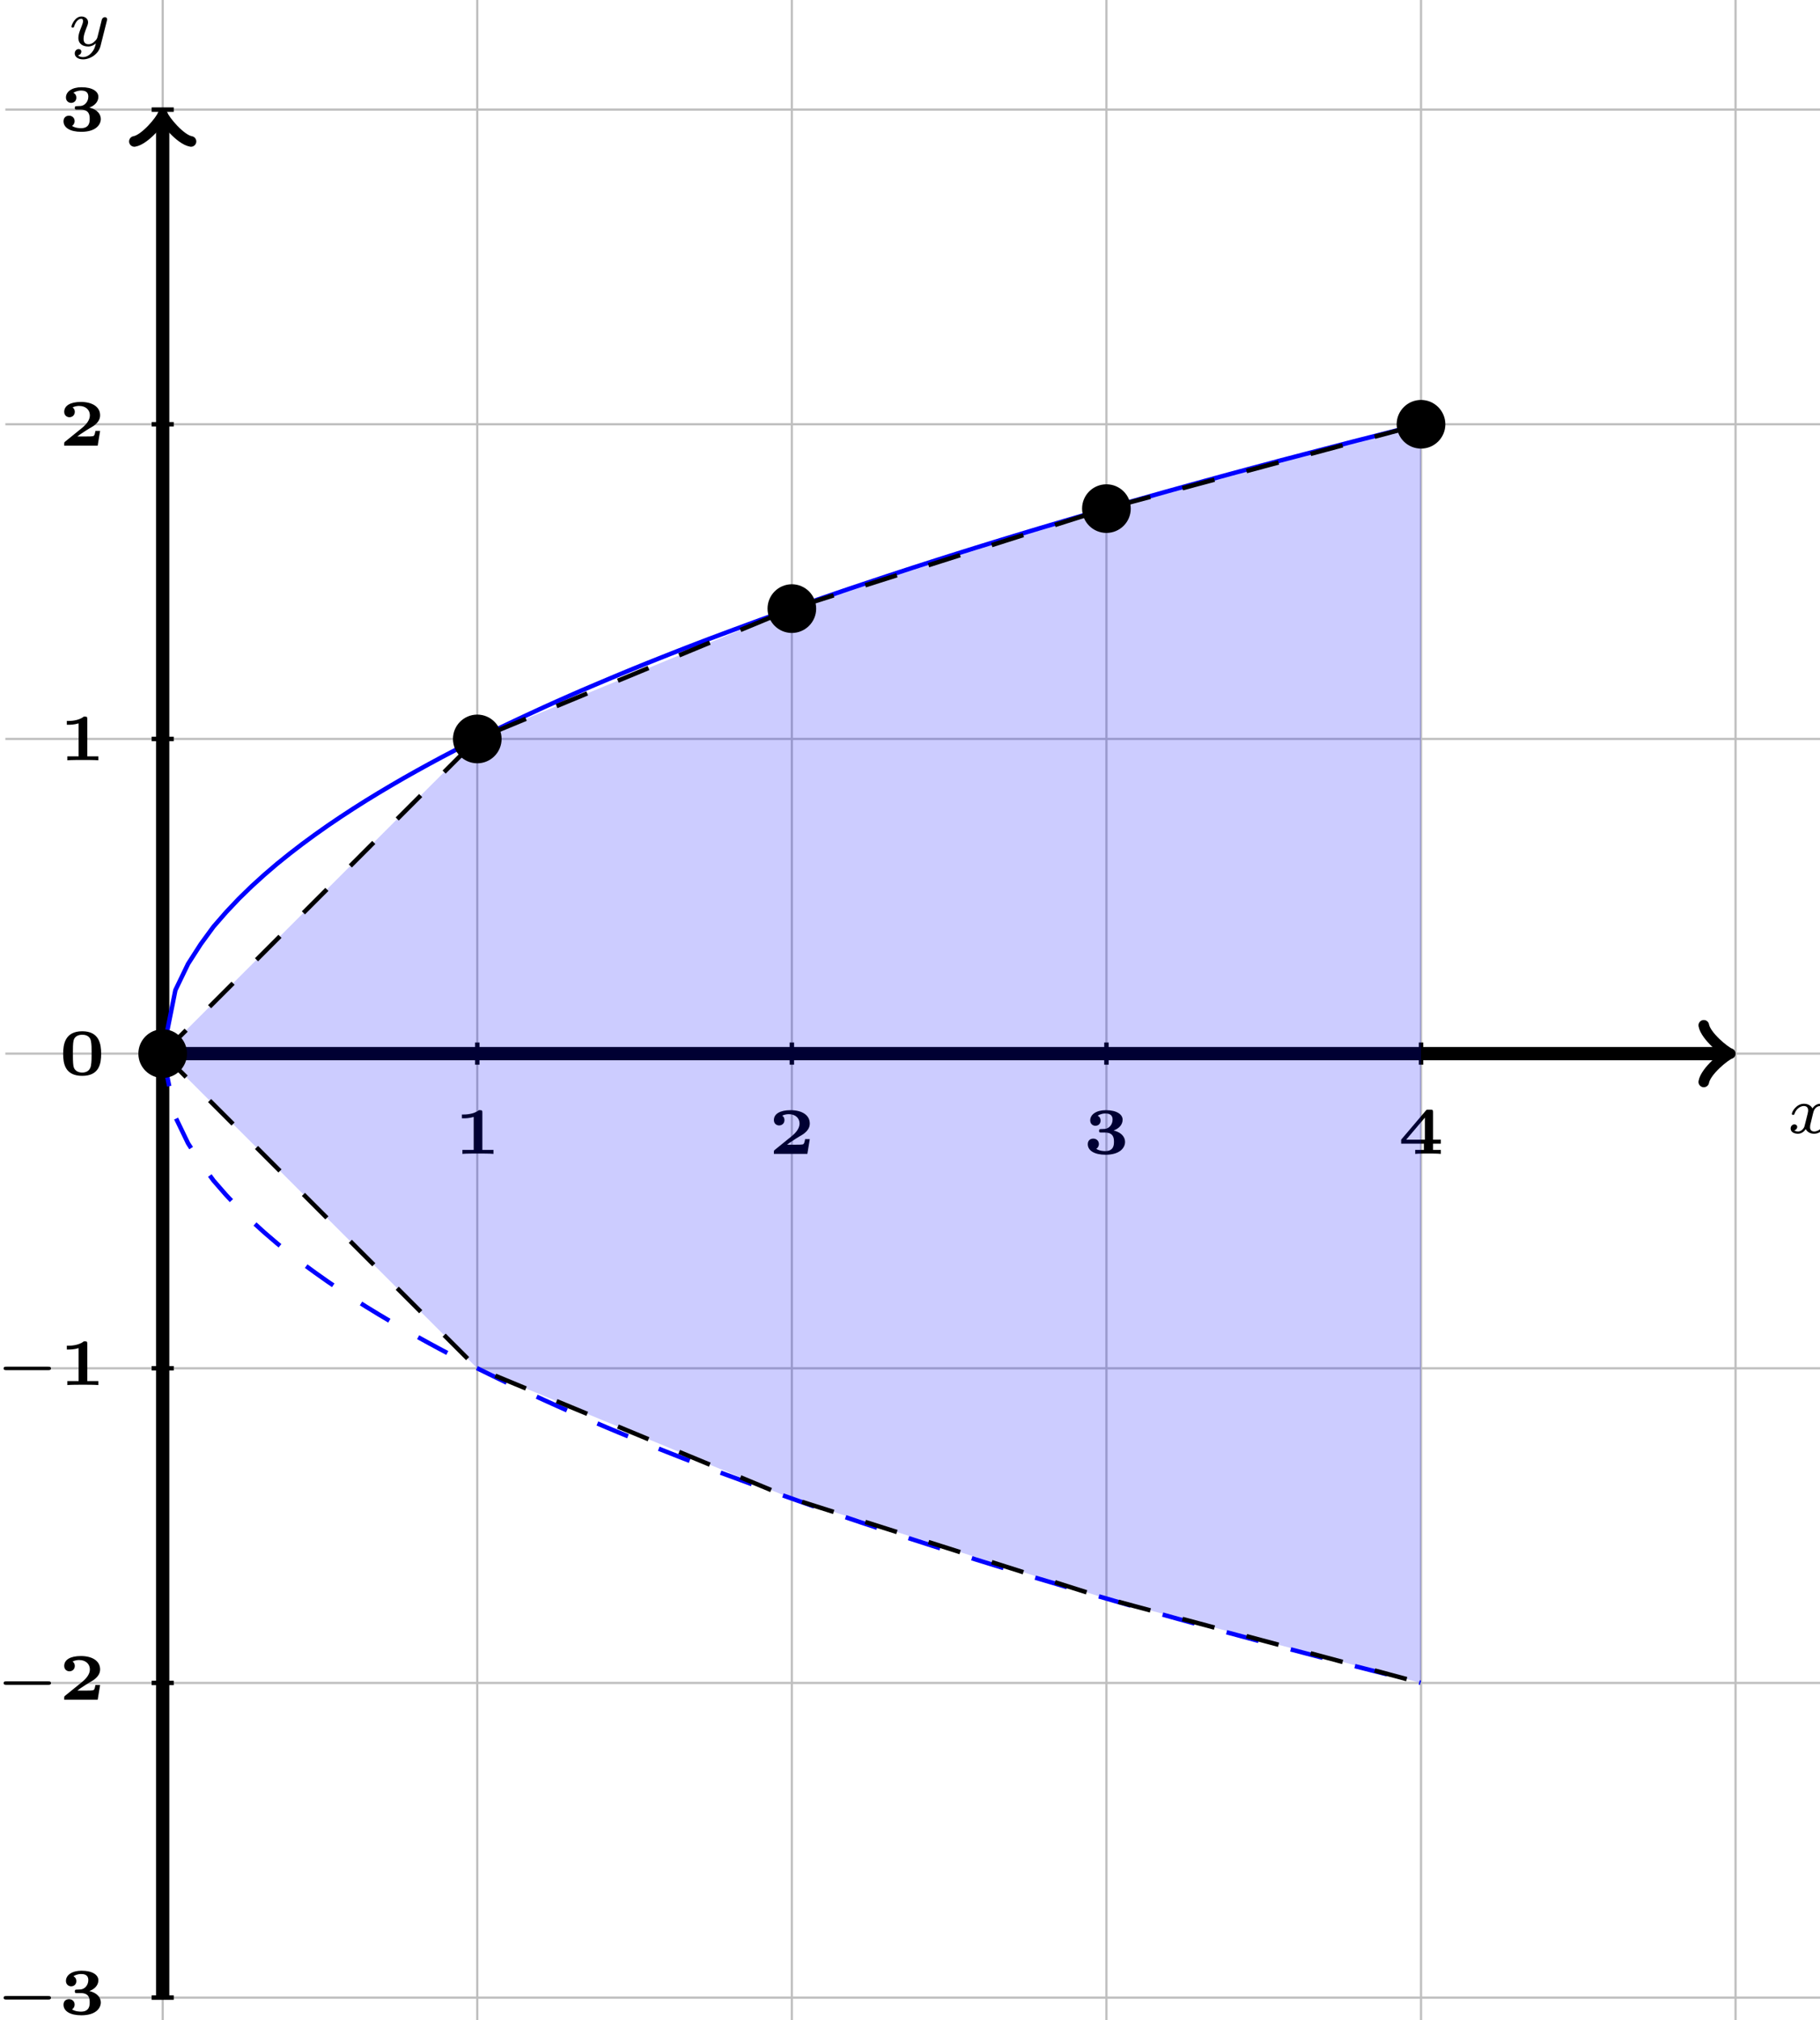 <?xml version="1.0" encoding="UTF-8"?>
<svg xmlns="http://www.w3.org/2000/svg" xmlns:xlink="http://www.w3.org/1999/xlink" width="164pt" height="182pt" viewBox="0 0 164 182" version="1.1">
<defs>
<g>
<symbol overflow="visible" id="glyph0-0">
<path style="stroke:none;" d=""/>
</symbol>
<symbol overflow="visible" id="glyph0-1">
<path style="stroke:none;" d="M 3.375 -2.359 C 3.156 -2.297 3.109 -2.125 3.109 -2.031 C 3.109 -1.844 3.266 -1.797 3.344 -1.797 C 3.531 -1.797 3.703 -1.938 3.703 -2.172 C 3.703 -2.5 3.344 -2.641 3.047 -2.641 C 2.641 -2.641 2.406 -2.328 2.344 -2.219 C 2.266 -2.375 2.031 -2.641 1.578 -2.641 C 0.891 -2.641 0.484 -1.922 0.484 -1.719 C 0.484 -1.688 0.516 -1.641 0.594 -1.641 C 0.688 -1.641 0.703 -1.672 0.719 -1.719 C 0.875 -2.203 1.281 -2.438 1.562 -2.438 C 1.859 -2.438 1.953 -2.25 1.953 -2.047 C 1.953 -1.984 1.953 -1.922 1.906 -1.734 C 1.766 -1.188 1.641 -0.641 1.609 -0.562 C 1.516 -0.344 1.297 -0.141 1.047 -0.141 C 1.016 -0.141 0.844 -0.141 0.703 -0.234 C 0.938 -0.312 0.969 -0.5 0.969 -0.547 C 0.969 -0.703 0.844 -0.781 0.719 -0.781 C 0.562 -0.781 0.375 -0.656 0.375 -0.406 C 0.375 -0.062 0.75 0.062 1.031 0.062 C 1.375 0.062 1.625 -0.172 1.734 -0.359 C 1.859 -0.109 2.141 0.062 2.484 0.062 C 3.188 0.062 3.578 -0.672 3.578 -0.859 C 3.578 -0.875 3.578 -0.953 3.469 -0.953 C 3.391 -0.953 3.375 -0.906 3.359 -0.844 C 3.188 -0.328 2.766 -0.141 2.5 -0.141 C 2.281 -0.141 2.125 -0.266 2.125 -0.516 C 2.125 -0.641 2.141 -0.766 2.203 -0.969 L 2.391 -1.75 C 2.453 -1.984 2.484 -2.094 2.609 -2.234 C 2.688 -2.328 2.844 -2.438 3.031 -2.438 C 3.062 -2.438 3.234 -2.438 3.375 -2.359 Z M 3.375 -2.359 "/>
</symbol>
<symbol overflow="visible" id="glyph0-2">
<path style="stroke:none;" d="M 3.562 -2.297 C 3.578 -2.344 3.578 -2.359 3.578 -2.375 C 3.578 -2.453 3.531 -2.578 3.375 -2.578 C 3.266 -2.578 3.172 -2.516 3.125 -2.422 C 3.094 -2.391 3.062 -2.203 3.031 -2.094 L 2.719 -0.844 C 2.672 -0.672 2.656 -0.578 2.406 -0.359 C 2.344 -0.297 2.156 -0.141 1.891 -0.141 C 1.453 -0.141 1.453 -0.531 1.453 -0.641 C 1.453 -0.891 1.531 -1.172 1.797 -1.828 C 1.844 -1.969 1.859 -2.016 1.859 -2.125 C 1.859 -2.453 1.562 -2.641 1.266 -2.641 C 0.656 -2.641 0.359 -1.844 0.359 -1.719 C 0.359 -1.688 0.391 -1.641 0.469 -1.641 C 0.562 -1.641 0.578 -1.672 0.594 -1.719 C 0.766 -2.297 1.078 -2.438 1.25 -2.438 C 1.359 -2.438 1.406 -2.359 1.406 -2.219 C 1.406 -2.094 1.328 -1.891 1.266 -1.734 C 1.047 -1.203 0.984 -0.938 0.984 -0.719 C 0.984 -0.156 1.406 0.062 1.875 0.062 C 1.953 0.062 2.234 0.062 2.562 -0.219 C 2.484 0.109 2.422 0.344 2.141 0.656 C 2.031 0.781 1.766 1.016 1.406 1.016 C 1.344 1.016 1.094 1.016 0.953 0.859 C 1.219 0.812 1.25 0.578 1.25 0.531 C 1.25 0.359 1.125 0.297 1 0.297 C 0.859 0.297 0.656 0.422 0.656 0.688 C 0.656 0.984 0.938 1.219 1.406 1.219 C 2.047 1.219 2.812 0.75 2.984 0 Z M 3.562 -2.297 "/>
</symbol>
<symbol overflow="visible" id="glyph1-0">
<path style="stroke:none;" d=""/>
</symbol>
<symbol overflow="visible" id="glyph1-1">
<path style="stroke:none;" d="M 2.531 -3.719 C 2.531 -3.906 2.5 -3.938 2.328 -3.938 L 2.219 -3.938 C 1.734 -3.547 0.969 -3.547 0.844 -3.547 L 0.688 -3.547 L 0.688 -3.203 L 0.844 -3.203 C 0.969 -3.203 1.344 -3.203 1.75 -3.328 L 1.75 -0.359 L 0.734 -0.359 L 0.734 0 C 1.047 -0.031 1.797 -0.031 2.141 -0.031 C 2.469 -0.031 3.234 -0.031 3.531 0 L 3.531 -0.359 L 2.531 -0.359 Z M 2.531 -3.719 "/>
</symbol>
<symbol overflow="visible" id="glyph1-2">
<path style="stroke:none;" d="M 3.688 -1.328 L 3.266 -1.328 C 3.25 -1.25 3.203 -0.875 3.062 -0.859 C 2.938 -0.828 2.656 -0.828 2.453 -0.828 L 1.641 -0.828 C 1.688 -0.875 1.844 -0.969 1.891 -1.016 C 2.891 -1.688 2.781 -1.562 3.125 -1.797 C 3.453 -2.047 3.688 -2.328 3.688 -2.734 C 3.688 -3.484 3 -3.938 1.953 -3.938 C 1.016 -3.938 0.453 -3.609 0.453 -3.047 C 0.453 -2.688 0.734 -2.562 0.922 -2.562 C 1.156 -2.562 1.406 -2.719 1.406 -3.047 C 1.406 -3.188 1.359 -3.344 1.203 -3.438 C 1.453 -3.578 1.734 -3.578 1.797 -3.578 C 2.391 -3.578 2.766 -3.219 2.766 -2.734 C 2.766 -2.266 2.391 -1.859 2.016 -1.562 L 0.531 -0.359 C 0.453 -0.297 0.453 -0.266 0.453 -0.156 L 0.453 0 L 3.469 0 Z M 3.688 -1.328 "/>
</symbol>
<symbol overflow="visible" id="glyph1-3">
<path style="stroke:none;" d="M 1.578 -2.234 C 1.453 -2.234 1.406 -2.203 1.406 -2.078 C 1.406 -1.922 1.484 -1.922 1.609 -1.922 L 1.953 -1.922 C 2.734 -1.922 2.75 -1.375 2.75 -1.078 C 2.75 -0.828 2.734 -0.25 1.969 -0.25 C 1.875 -0.25 1.469 -0.25 1.156 -0.453 C 1.266 -0.516 1.391 -0.672 1.391 -0.891 C 1.391 -1.172 1.172 -1.375 0.891 -1.375 C 0.609 -1.375 0.391 -1.203 0.391 -0.875 C 0.391 -0.297 0.984 0.078 2 0.078 C 3.297 0.078 3.75 -0.562 3.75 -1.078 C 3.75 -1.469 3.484 -1.922 2.719 -2.109 C 3.125 -2.25 3.531 -2.578 3.531 -3.078 C 3.531 -3.547 3.016 -3.938 2.016 -3.938 C 1.156 -3.938 0.609 -3.547 0.609 -3.016 C 0.609 -2.688 0.859 -2.531 1.078 -2.531 C 1.328 -2.531 1.547 -2.703 1.547 -3 C 1.547 -3.297 1.328 -3.422 1.281 -3.438 C 1.375 -3.5 1.625 -3.641 1.984 -3.641 C 2.516 -3.641 2.625 -3.359 2.625 -3.094 C 2.625 -2.609 2.281 -2.281 1.938 -2.25 Z M 1.578 -2.234 "/>
</symbol>
<symbol overflow="visible" id="glyph1-4">
<path style="stroke:none;" d="M 3.859 -0.922 L 3.859 -1.281 L 3.156 -1.281 L 3.156 -3.766 C 3.156 -3.938 3.125 -3.984 2.938 -3.984 L 2.719 -3.984 C 2.562 -3.984 2.562 -3.969 2.484 -3.875 L 0.281 -1.281 L 0.281 -0.922 L 2.328 -0.922 L 2.328 -0.359 L 1.547 -0.359 L 1.547 0 C 1.844 -0.031 2.422 -0.031 2.734 -0.031 C 3.078 -0.031 3.531 -0.031 3.859 0 L 3.859 -0.359 L 3.156 -0.359 L 3.156 -0.922 Z M 2.422 -3.266 L 2.422 -1.281 L 0.734 -1.281 Z M 2.422 -3.266 "/>
</symbol>
<symbol overflow="visible" id="glyph1-5">
<path style="stroke:none;" d="M 3.781 -1.906 C 3.781 -2.766 3.625 -3.938 2.078 -3.938 C 0.516 -3.938 0.359 -2.75 0.359 -1.906 C 0.359 -1.047 0.516 0.078 2.078 0.078 C 3.625 0.078 3.781 -1.047 3.781 -1.906 Z M 2.078 -0.219 C 1.859 -0.219 1.375 -0.281 1.281 -0.828 C 1.234 -1.156 1.234 -1.578 1.234 -1.984 C 1.234 -2.359 1.234 -2.828 1.297 -3.109 C 1.406 -3.547 1.828 -3.625 2.078 -3.625 C 2.281 -3.625 2.766 -3.578 2.859 -3.062 C 2.922 -2.766 2.922 -2.375 2.922 -1.984 C 2.922 -1.609 2.922 -1.156 2.859 -0.828 C 2.75 -0.281 2.297 -0.219 2.078 -0.219 Z M 2.078 -0.219 "/>
</symbol>
<symbol overflow="visible" id="glyph2-0">
<path style="stroke:none;" d=""/>
</symbol>
<symbol overflow="visible" id="glyph2-1">
<path style="stroke:none;" d="M 4.766 -1.344 C 4.859 -1.344 5.016 -1.344 5.016 -1.5 C 5.016 -1.656 4.859 -1.656 4.766 -1.656 L 1 -1.656 C 0.891 -1.656 0.75 -1.656 0.75 -1.5 C 0.75 -1.344 0.891 -1.344 1 -1.344 Z M 4.766 -1.344 "/>
</symbol>
</g>
</defs>
<g id="surface1">
<path style="fill:none;stroke-width:0.199;stroke-linecap:butt;stroke-linejoin:miter;stroke:rgb(75%,75%,75%);stroke-opacity:1;stroke-miterlimit:10;" d="M -14.175 -85.04 L 155.908 -85.04 M -14.175 -56.694 L 155.908 -56.694 M -14.175 -28.348 L 155.908 -28.348 M -14.175 -0.002 L 155.908 -0.002 M -14.175 28.348 L 155.908 28.348 M -14.175 56.695 L 155.908 56.695 M -14.175 85.041 L 155.908 85.041 M 0.001 -99.216 L 0.001 99.212 M 28.348 -99.216 L 28.348 99.212 M 56.695 -99.216 L 56.695 99.212 M 85.042 -99.216 L 85.042 99.212 M 113.389 -99.216 L 113.389 99.212 M 141.732 -99.216 L 141.732 99.212 " transform="matrix(1,0,0,-1,14.659,94.916)"/>
<path style="fill:none;stroke-width:1.196;stroke-linecap:butt;stroke-linejoin:miter;stroke:rgb(0%,0%,0%);stroke-opacity:1;stroke-miterlimit:10;" d="M 0.001 -0.002 L 140.779 -0.002 " transform="matrix(1,0,0,-1,14.659,94.916)"/>
<path style="fill:none;stroke-width:0.956;stroke-linecap:round;stroke-linejoin:round;stroke:rgb(0%,0%,0%);stroke-opacity:1;stroke-miterlimit:10;" d="M -1.912 2.549 C -1.752 1.596 0.002 0.158 0.478 -0.002 C 0.002 -0.158 -1.752 -1.595 -1.912 -2.552 " transform="matrix(1,0,0,-1,155.44,94.916)"/>
<g style="fill:rgb(0%,0%,0%);fill-opacity:1;">
  <use xlink:href="#glyph0-1" x="160.978" y="102.073"/>
</g>
<path style="fill:none;stroke-width:1.196;stroke-linecap:butt;stroke-linejoin:miter;stroke:rgb(0%,0%,0%);stroke-opacity:1;stroke-miterlimit:10;" d="M 0.001 -85.04 L 0.001 84.084 " transform="matrix(1,0,0,-1,14.659,94.916)"/>
<path style="fill:none;stroke-width:0.956;stroke-linecap:round;stroke-linejoin:round;stroke:rgb(0%,0%,0%);stroke-opacity:1;stroke-miterlimit:10;" d="M -1.914 2.55 C -1.754 1.593 -0 0.159 0.476 -0.001 C -0 -0.161 -1.754 -1.594 -1.914 -2.551 " transform="matrix(0,-1,-1,0,14.659,10.828)"/>
<g style="fill:rgb(0%,0%,0%);fill-opacity:1;">
  <use xlink:href="#glyph0-2" x="6.078" y="4.127"/>
</g>
<path style="fill:none;stroke-width:0.399;stroke-linecap:butt;stroke-linejoin:miter;stroke:rgb(0%,0%,0%);stroke-opacity:1;stroke-miterlimit:10;" d="M 28.348 0.998 L 28.348 -0.998 " transform="matrix(1,0,0,-1,14.659,94.916)"/>
<g style="fill:rgb(0%,0%,0%);fill-opacity:1;">
  <use xlink:href="#glyph1-1" x="40.934" y="103.949"/>
</g>
<path style="fill:none;stroke-width:0.399;stroke-linecap:butt;stroke-linejoin:miter;stroke:rgb(0%,0%,0%);stroke-opacity:1;stroke-miterlimit:10;" d="M 56.695 0.998 L 56.695 -0.998 " transform="matrix(1,0,0,-1,14.659,94.916)"/>
<g style="fill:rgb(0%,0%,0%);fill-opacity:1;">
  <use xlink:href="#glyph1-2" x="69.282" y="103.949"/>
</g>
<path style="fill:none;stroke-width:0.399;stroke-linecap:butt;stroke-linejoin:miter;stroke:rgb(0%,0%,0%);stroke-opacity:1;stroke-miterlimit:10;" d="M 85.042 0.998 L 85.042 -0.998 " transform="matrix(1,0,0,-1,14.659,94.916)"/>
<g style="fill:rgb(0%,0%,0%);fill-opacity:1;">
  <use xlink:href="#glyph1-3" x="97.629" y="103.949"/>
</g>
<path style="fill:none;stroke-width:0.399;stroke-linecap:butt;stroke-linejoin:miter;stroke:rgb(0%,0%,0%);stroke-opacity:1;stroke-miterlimit:10;" d="M 113.389 0.998 L 113.389 -0.998 " transform="matrix(1,0,0,-1,14.659,94.916)"/>
<g style="fill:rgb(0%,0%,0%);fill-opacity:1;">
  <use xlink:href="#glyph1-4" x="125.976" y="103.949"/>
</g>
<path style="fill:none;stroke-width:0.399;stroke-linecap:butt;stroke-linejoin:miter;stroke:rgb(0%,0%,0%);stroke-opacity:1;stroke-miterlimit:10;" d="M 0.997 -85.04 L -0.995 -85.04 " transform="matrix(1,0,0,-1,14.659,94.916)"/>
<g style="fill:rgb(0%,0%,0%);fill-opacity:1;">
  <use xlink:href="#glyph2-1" x="-0.423" y="181.472"/>
</g>
<g style="fill:rgb(0%,0%,0%);fill-opacity:1;">
  <use xlink:href="#glyph1-3" x="5.333" y="181.472"/>
</g>
<path style="fill:none;stroke-width:0.399;stroke-linecap:butt;stroke-linejoin:miter;stroke:rgb(0%,0%,0%);stroke-opacity:1;stroke-miterlimit:10;" d="M 0.997 -56.694 L -0.995 -56.694 " transform="matrix(1,0,0,-1,14.659,94.916)"/>
<g style="fill:rgb(0%,0%,0%);fill-opacity:1;">
  <use xlink:href="#glyph2-1" x="-0.423" y="153.124"/>
</g>
<g style="fill:rgb(0%,0%,0%);fill-opacity:1;">
  <use xlink:href="#glyph1-2" x="5.333" y="153.124"/>
</g>
<path style="fill:none;stroke-width:0.399;stroke-linecap:butt;stroke-linejoin:miter;stroke:rgb(0%,0%,0%);stroke-opacity:1;stroke-miterlimit:10;" d="M 0.997 -28.348 L -0.995 -28.348 " transform="matrix(1,0,0,-1,14.659,94.916)"/>
<g style="fill:rgb(0%,0%,0%);fill-opacity:1;">
  <use xlink:href="#glyph2-1" x="-0.423" y="124.776"/>
</g>
<g style="fill:rgb(0%,0%,0%);fill-opacity:1;">
  <use xlink:href="#glyph1-1" x="5.333" y="124.776"/>
</g>
<path style="fill:none;stroke-width:0.399;stroke-linecap:butt;stroke-linejoin:miter;stroke:rgb(0%,0%,0%);stroke-opacity:1;stroke-miterlimit:10;" d="M 0.997 -0.002 L -0.995 -0.002 " transform="matrix(1,0,0,-1,14.659,94.916)"/>
<g style="fill:rgb(0%,0%,0%);fill-opacity:1;">
  <use xlink:href="#glyph1-5" x="5.333" y="96.842"/>
</g>
<path style="fill:none;stroke-width:0.399;stroke-linecap:butt;stroke-linejoin:miter;stroke:rgb(0%,0%,0%);stroke-opacity:1;stroke-miterlimit:10;" d="M 0.997 28.348 L -0.995 28.348 " transform="matrix(1,0,0,-1,14.659,94.916)"/>
<g style="fill:rgb(0%,0%,0%);fill-opacity:1;">
  <use xlink:href="#glyph1-1" x="5.333" y="68.494"/>
</g>
<path style="fill:none;stroke-width:0.399;stroke-linecap:butt;stroke-linejoin:miter;stroke:rgb(0%,0%,0%);stroke-opacity:1;stroke-miterlimit:10;" d="M 0.997 56.695 L -0.995 56.695 " transform="matrix(1,0,0,-1,14.659,94.916)"/>
<g style="fill:rgb(0%,0%,0%);fill-opacity:1;">
  <use xlink:href="#glyph1-2" x="5.333" y="40.147"/>
</g>
<path style="fill:none;stroke-width:0.399;stroke-linecap:butt;stroke-linejoin:miter;stroke:rgb(0%,0%,0%);stroke-opacity:1;stroke-miterlimit:10;" d="M 0.997 85.041 L -0.995 85.041 " transform="matrix(1,0,0,-1,14.659,94.916)"/>
<g style="fill:rgb(0%,0%,0%);fill-opacity:1;">
  <use xlink:href="#glyph1-3" x="5.333" y="11.798"/>
</g>
<path style="fill:none;stroke-width:0.399;stroke-linecap:butt;stroke-linejoin:miter;stroke:rgb(0%,0%,100%);stroke-opacity:1;stroke-miterlimit:10;" d="M 0.001 -0.002 L 1.145 5.717 L 2.29 8.088 L 3.434 9.869 L 4.579 11.435 L 5.723 12.748 L 6.868 13.959 L 8.016 15.076 L 9.161 16.115 L 10.305 17.095 L 11.45 18.017 L 12.594 18.896 L 13.739 19.736 L 14.883 20.544 L 16.028 21.318 L 17.172 22.067 L 18.321 22.794 L 19.465 23.493 L 20.61 24.173 L 21.754 24.837 L 22.899 25.481 L 24.043 26.11 L 25.188 26.727 L 26.332 27.325 L 27.477 27.915 L 28.621 28.485 L 29.77 29.048 L 30.914 29.602 L 32.059 30.145 L 33.203 30.676 L 34.348 31.204 L 35.492 31.719 L 36.637 32.227 L 37.781 32.727 L 38.926 33.215 L 40.074 33.7 L 41.219 34.18 L 42.363 34.653 L 43.508 35.118 L 44.652 35.575 L 45.797 36.028 L 46.941 36.477 L 48.086 36.918 L 49.23 37.356 L 50.379 37.785 L 51.523 38.211 L 53.812 39.055 L 56.101 39.875 L 57.246 40.281 L 58.39 40.684 L 59.535 41.078 L 60.683 41.473 L 61.828 41.863 L 64.117 42.629 L 65.261 43.008 L 67.55 43.758 L 69.839 44.492 L 70.984 44.855 L 72.132 45.215 L 73.277 45.574 L 74.421 45.926 L 75.566 46.281 L 77.855 46.976 L 78.999 47.32 L 81.288 48 L 82.437 48.336 L 83.581 48.672 L 85.87 49.336 L 87.015 49.66 L 88.159 49.988 L 89.304 50.308 L 90.448 50.632 L 91.593 50.949 L 92.741 51.269 L 93.886 51.586 L 96.175 52.211 L 98.464 52.828 L 99.608 53.132 L 100.753 53.441 L 101.897 53.738 L 103.042 54.039 L 104.19 54.339 L 107.624 55.23 L 108.768 55.519 L 111.057 56.105 L 112.202 56.39 L 113.346 56.679 " transform="matrix(1,0,0,-1,14.659,94.916)"/>
<path style="fill:none;stroke-width:0.399;stroke-linecap:butt;stroke-linejoin:miter;stroke:rgb(0%,0%,100%);stroke-opacity:1;stroke-dasharray:2.989,2.989;stroke-miterlimit:10;" d="M 0.001 -0.002 L 1.145 -5.716 L 2.29 -8.087 L 3.434 -9.868 L 4.579 -11.435 L 5.723 -12.747 L 6.868 -13.958 L 8.016 -15.075 L 9.161 -16.114 L 10.305 -17.095 L 11.45 -18.02 L 12.594 -18.899 L 13.739 -19.735 L 14.883 -20.544 L 16.028 -21.317 L 17.172 -22.067 L 18.321 -22.794 L 19.465 -23.493 L 20.61 -24.172 L 21.754 -24.836 L 22.899 -25.481 L 24.043 -26.11 L 25.188 -26.727 L 26.332 -27.325 L 27.477 -27.914 L 28.621 -28.485 L 29.77 -29.047 L 30.914 -29.602 L 32.059 -30.145 L 33.203 -30.676 L 34.348 -31.203 L 35.492 -31.719 L 36.637 -32.227 L 37.781 -32.727 L 38.926 -33.215 L 40.074 -33.703 L 41.219 -34.18 L 42.363 -34.652 L 43.508 -35.117 L 44.652 -35.574 L 45.797 -36.027 L 46.941 -36.476 L 48.086 -36.918 L 49.23 -37.355 L 50.379 -37.789 L 53.812 -39.054 L 56.101 -39.875 L 57.246 -40.281 L 58.39 -40.683 L 59.535 -41.078 L 60.683 -41.472 L 61.828 -41.863 L 62.972 -42.25 L 65.261 -43.007 L 67.55 -43.757 L 69.839 -44.492 L 70.984 -44.855 L 72.132 -45.214 L 73.277 -45.574 L 74.421 -45.929 L 75.566 -46.281 L 77.855 -46.976 L 78.999 -47.32 L 80.144 -47.659 L 81.288 -48.003 L 82.437 -48.339 L 85.87 -49.335 L 87.015 -49.663 L 88.159 -49.988 L 89.304 -50.308 L 90.448 -50.632 L 91.593 -50.952 L 92.741 -51.269 L 93.886 -51.585 L 96.175 -52.21 L 98.464 -52.827 L 99.608 -53.132 L 100.753 -53.44 L 101.897 -53.737 L 103.042 -54.038 L 104.19 -54.339 L 107.624 -55.229 L 108.768 -55.522 L 109.913 -55.811 L 111.057 -56.104 L 112.202 -56.39 L 113.346 -56.679 " transform="matrix(1,0,0,-1,14.659,94.916)"/>
<path style=" stroke:none;fill-rule:nonzero;fill:rgb(0%,0%,100%);fill-opacity:0.2;" d="M 14.66 94.918 L 43.008 66.566 L 71.355 54.828 L 99.703 45.816 L 128.051 38.219 L 128.051 151.613 L 99.703 144.016 L 71.355 135.008 L 43.008 123.266 L 14.66 94.918 "/>
<path style="fill:none;stroke-width:0.399;stroke-linecap:butt;stroke-linejoin:miter;stroke:rgb(0%,0%,0%);stroke-opacity:1;stroke-dasharray:2.989,2.989;stroke-miterlimit:10;" d="M 0.001 -0.002 L 28.348 28.348 L 56.695 40.086 L 85.042 49.097 L 113.389 56.695 " transform="matrix(1,0,0,-1,14.659,94.916)"/>
<path style="fill:none;stroke-width:0.399;stroke-linecap:butt;stroke-linejoin:miter;stroke:rgb(0%,0%,0%);stroke-opacity:1;stroke-dasharray:2.989,2.989;stroke-miterlimit:10;" d="M 0.001 -0.002 L 28.348 -28.348 L 56.695 -40.09 L 85.042 -49.097 L 113.389 -56.694 " transform="matrix(1,0,0,-1,14.659,94.916)"/>
<path style="fill-rule:nonzero;fill:rgb(0%,0%,0%);fill-opacity:1;stroke-width:0.399;stroke-linecap:butt;stroke-linejoin:miter;stroke:rgb(0%,0%,0%);stroke-opacity:1;stroke-miterlimit:10;" d="M 1.993 -0.002 C 1.993 1.1 1.102 1.994 0.001 1.994 C -1.101 1.994 -1.991 1.1 -1.991 -0.002 C -1.991 -1.099 -1.101 -1.994 0.001 -1.994 C 1.102 -1.994 1.993 -1.099 1.993 -0.002 Z M 1.993 -0.002 " transform="matrix(1,0,0,-1,14.659,94.916)"/>
<path style="fill-rule:nonzero;fill:rgb(0%,0%,0%);fill-opacity:1;stroke-width:0.399;stroke-linecap:butt;stroke-linejoin:miter;stroke:rgb(0%,0%,0%);stroke-opacity:1;stroke-miterlimit:10;" d="M 30.34 28.348 C 30.34 29.446 29.445 30.341 28.348 30.341 C 27.246 30.341 26.356 29.446 26.356 28.348 C 26.356 27.247 27.246 26.352 28.348 26.352 C 29.445 26.352 30.34 27.247 30.34 28.348 Z M 30.34 28.348 " transform="matrix(1,0,0,-1,14.659,94.916)"/>
<path style="fill-rule:nonzero;fill:rgb(0%,0%,0%);fill-opacity:1;stroke-width:0.399;stroke-linecap:butt;stroke-linejoin:miter;stroke:rgb(0%,0%,0%);stroke-opacity:1;stroke-miterlimit:10;" d="M 58.687 40.086 C 58.687 41.188 57.793 42.082 56.695 42.082 C 55.593 42.082 54.703 41.188 54.703 40.086 C 54.703 38.989 55.593 38.094 56.695 38.094 C 57.793 38.094 58.687 38.989 58.687 40.086 Z M 58.687 40.086 " transform="matrix(1,0,0,-1,14.659,94.916)"/>
<path style="fill-rule:nonzero;fill:rgb(0%,0%,0%);fill-opacity:1;stroke-width:0.399;stroke-linecap:butt;stroke-linejoin:miter;stroke:rgb(0%,0%,0%);stroke-opacity:1;stroke-miterlimit:10;" d="M 87.034 49.097 C 87.034 50.199 86.14 51.089 85.042 51.089 C 83.94 51.089 83.046 50.199 83.046 49.097 C 83.046 47.996 83.94 47.105 85.042 47.105 C 86.14 47.105 87.034 47.996 87.034 49.097 Z M 87.034 49.097 " transform="matrix(1,0,0,-1,14.659,94.916)"/>
<path style="fill-rule:nonzero;fill:rgb(0%,0%,0%);fill-opacity:1;stroke-width:0.399;stroke-linecap:butt;stroke-linejoin:miter;stroke:rgb(0%,0%,0%);stroke-opacity:1;stroke-miterlimit:10;" d="M 115.381 56.695 C 115.381 57.792 114.487 58.687 113.389 58.687 C 112.288 58.687 111.393 57.792 111.393 56.695 C 111.393 55.593 112.288 54.703 113.389 54.703 C 114.487 54.703 115.381 55.593 115.381 56.695 Z M 115.381 56.695 " transform="matrix(1,0,0,-1,14.659,94.916)"/>
</g>
</svg>
